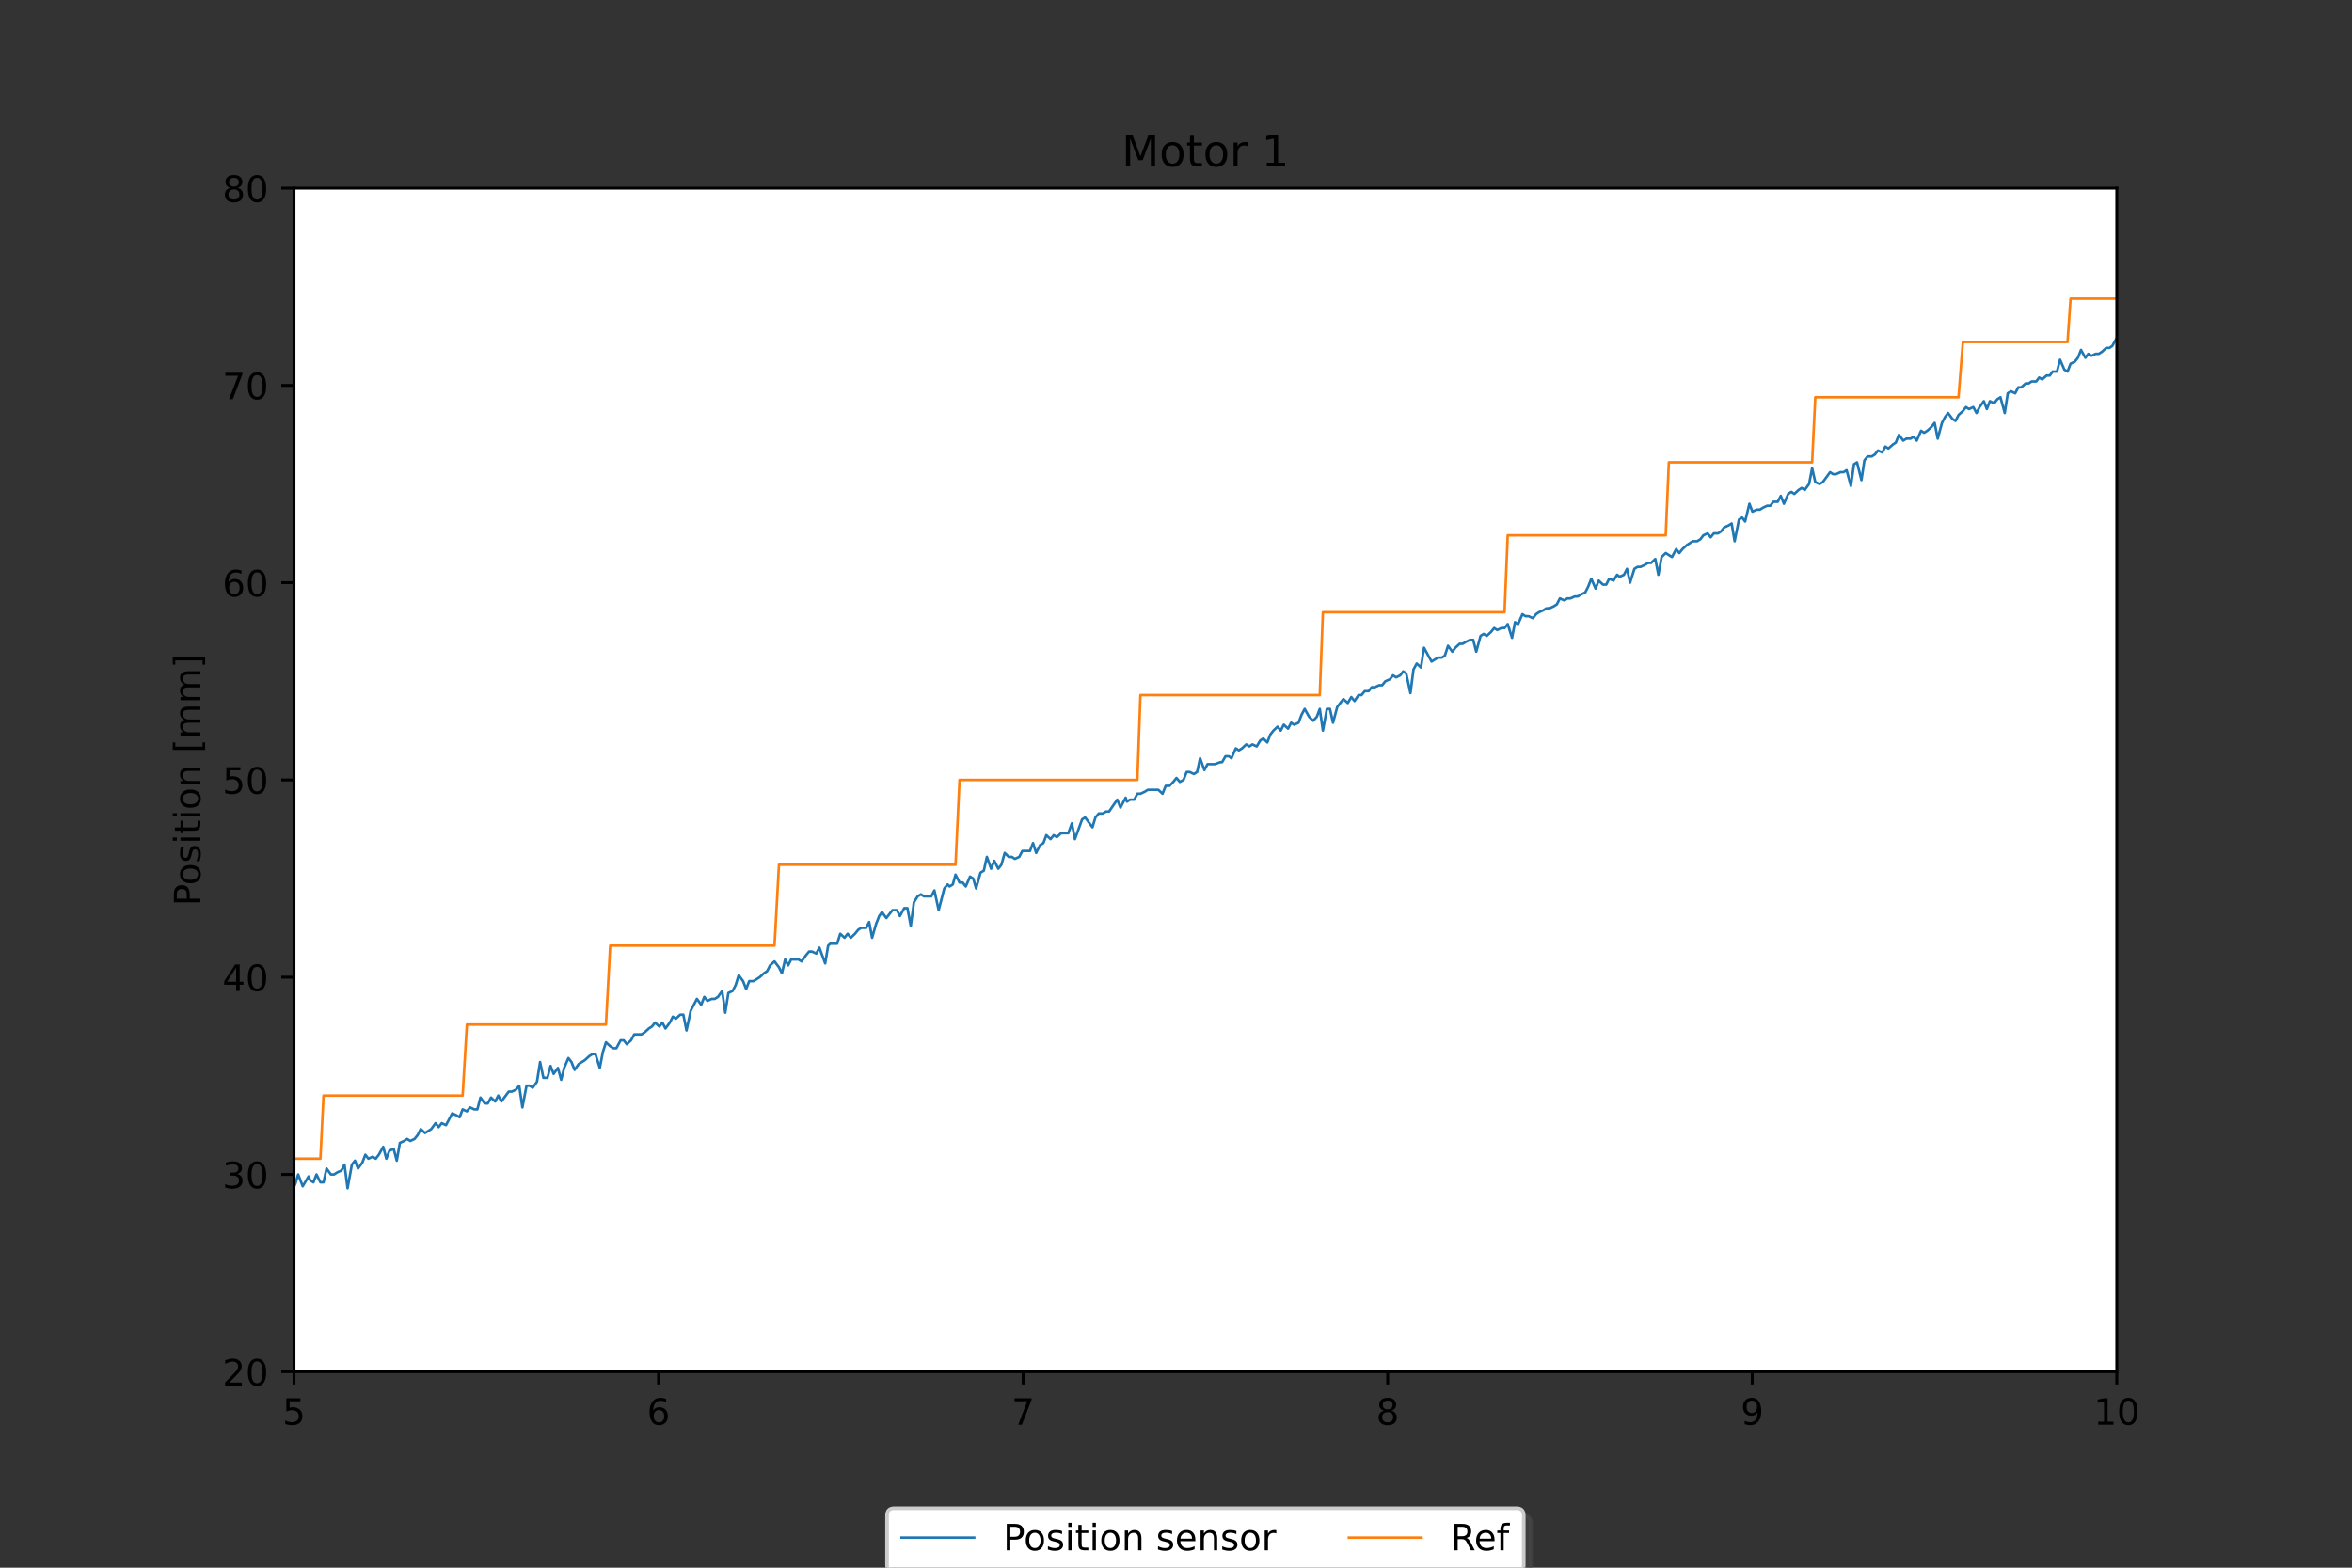 <?xml version="1.0" encoding="utf-8" standalone="no"?>
<!DOCTYPE svg PUBLIC "-//W3C//DTD SVG 1.1//EN"
  "http://www.w3.org/Graphics/SVG/1.1/DTD/svg11.dtd">
<!-- Created with matplotlib (https://matplotlib.org/) -->
<svg height="432pt" version="1.1" viewBox="0 0 648 432" width="648pt" xmlns="http://www.w3.org/2000/svg" xmlns:xlink="http://www.w3.org/1999/xlink">
 <rect x="0" y="0" width="648" height="432" fill="#333333" stroke="none"/>
 <defs>
  <style type="text/css">*{stroke-linecap:butt;stroke-linejoin:round;}</style>
 </defs>
 <g id="figure_1">
  <g id="patch_1">
   <path d="M 0 432 
L 648 432 
L 648 0 
L 0 0 
z
" style="fill:none;"/>
  </g>
  <g id="axes_1">
   <g id="patch_2">
    <path d="M 81 378 
L 583.2 378 
L 583.2 51.84 
L 81 51.84 
z
" style="fill:#ffffff;"/>
   </g>
   <g id="matplotlib.axis_1">
    <g id="xtick_1">
     <g id="line2d_1">
      <defs>
       <path d="M 0 0 
L 0 3.5 
" id="mf69b59c6f3" style="stroke:#000000;stroke-width:0.8;"/>
      </defs>
      <g>
       <use style="stroke:#000000;stroke-width:0.8;" x="81" xlink:href="#mf69b59c6f3" y="378"/>
      </g>
     </g>
     <g id="text_1">
      <!-- 5 -->
      <g transform="translate(77.819 392.598)scale(0.1 -0.1)">
       <defs>
        <path d="M 10.797 72.906 
L 49.516 72.906 
L 49.516 64.594 
L 19.828 64.594 
L 19.828 46.734 
Q 21.969 47.469 24.109 47.828 
Q 26.266 48.188 28.422 48.188 
Q 40.625 48.188 47.75 41.5 
Q 54.891 34.812 54.891 23.391 
Q 54.891 11.625 47.562 5.094 
Q 40.234 -1.422 26.906 -1.422 
Q 22.312 -1.422 17.547 -0.641 
Q 12.797 0.141 7.719 1.703 
L 7.719 11.625 
Q 12.109 9.234 16.797 8.062 
Q 21.484 6.891 26.703 6.891 
Q 35.156 6.891 40.078 11.328 
Q 45.016 15.766 45.016 23.391 
Q 45.016 31 40.078 35.438 
Q 35.156 39.891 26.703 39.891 
Q 22.75 39.891 18.812 39.016 
Q 14.891 38.141 10.797 36.281 
z
" id="DejaVuSans-53"/>
       </defs>
       <use xlink:href="#DejaVuSans-53"/>
      </g>
     </g>
    </g>
    <g id="xtick_2">
     <g id="line2d_2">
      <g>
       <use style="stroke:#000000;stroke-width:0.8;" x="181.44" xlink:href="#mf69b59c6f3" y="378"/>
      </g>
     </g>
     <g id="text_2">
      <!-- 6 -->
      <g transform="translate(178.259 392.598)scale(0.1 -0.1)">
       <defs>
        <path d="M 33.016 40.375 
Q 26.375 40.375 22.484 35.828 
Q 18.609 31.297 18.609 23.391 
Q 18.609 15.531 22.484 10.953 
Q 26.375 6.391 33.016 6.391 
Q 39.656 6.391 43.531 10.953 
Q 47.406 15.531 47.406 23.391 
Q 47.406 31.297 43.531 35.828 
Q 39.656 40.375 33.016 40.375 
z
M 52.594 71.297 
L 52.594 62.312 
Q 48.875 64.062 45.094 64.984 
Q 41.312 65.922 37.594 65.922 
Q 27.828 65.922 22.672 59.328 
Q 17.531 52.734 16.797 39.406 
Q 19.672 43.656 24.016 45.922 
Q 28.375 48.188 33.594 48.188 
Q 44.578 48.188 50.953 41.516 
Q 57.328 34.859 57.328 23.391 
Q 57.328 12.156 50.688 5.359 
Q 44.047 -1.422 33.016 -1.422 
Q 20.359 -1.422 13.672 8.266 
Q 6.984 17.969 6.984 36.375 
Q 6.984 53.656 15.188 63.938 
Q 23.391 74.219 37.203 74.219 
Q 40.922 74.219 44.703 73.484 
Q 48.484 72.75 52.594 71.297 
z
" id="DejaVuSans-54"/>
       </defs>
       <use xlink:href="#DejaVuSans-54"/>
      </g>
     </g>
    </g>
    <g id="xtick_3">
     <g id="line2d_3">
      <g>
       <use style="stroke:#000000;stroke-width:0.8;" x="281.88" xlink:href="#mf69b59c6f3" y="378"/>
      </g>
     </g>
     <g id="text_3">
      <!-- 7 -->
      <g transform="translate(278.699 392.598)scale(0.1 -0.1)">
       <defs>
        <path d="M 8.203 72.906 
L 55.078 72.906 
L 55.078 68.703 
L 28.609 0 
L 18.312 0 
L 43.219 64.594 
L 8.203 64.594 
z
" id="DejaVuSans-55"/>
       </defs>
       <use xlink:href="#DejaVuSans-55"/>
      </g>
     </g>
    </g>
    <g id="xtick_4">
     <g id="line2d_4">
      <g>
       <use style="stroke:#000000;stroke-width:0.8;" x="382.32" xlink:href="#mf69b59c6f3" y="378"/>
      </g>
     </g>
     <g id="text_4">
      <!-- 8 -->
      <g transform="translate(379.139 392.598)scale(0.1 -0.1)">
       <defs>
        <path d="M 31.781 34.625 
Q 24.75 34.625 20.719 30.859 
Q 16.703 27.094 16.703 20.516 
Q 16.703 13.922 20.719 10.156 
Q 24.75 6.391 31.781 6.391 
Q 38.812 6.391 42.859 10.172 
Q 46.922 13.969 46.922 20.516 
Q 46.922 27.094 42.891 30.859 
Q 38.875 34.625 31.781 34.625 
z
M 21.922 38.812 
Q 15.578 40.375 12.031 44.719 
Q 8.5 49.078 8.5 55.328 
Q 8.5 64.062 14.719 69.141 
Q 20.953 74.219 31.781 74.219 
Q 42.672 74.219 48.875 69.141 
Q 55.078 64.062 55.078 55.328 
Q 55.078 49.078 51.531 44.719 
Q 48 40.375 41.703 38.812 
Q 48.828 37.156 52.797 32.312 
Q 56.781 27.484 56.781 20.516 
Q 56.781 9.906 50.312 4.234 
Q 43.844 -1.422 31.781 -1.422 
Q 19.734 -1.422 13.25 4.234 
Q 6.781 9.906 6.781 20.516 
Q 6.781 27.484 10.781 32.312 
Q 14.797 37.156 21.922 38.812 
z
M 18.312 54.391 
Q 18.312 48.734 21.844 45.562 
Q 25.391 42.391 31.781 42.391 
Q 38.141 42.391 41.719 45.562 
Q 45.312 48.734 45.312 54.391 
Q 45.312 60.062 41.719 63.234 
Q 38.141 66.406 31.781 66.406 
Q 25.391 66.406 21.844 63.234 
Q 18.312 60.062 18.312 54.391 
z
" id="DejaVuSans-56"/>
       </defs>
       <use xlink:href="#DejaVuSans-56"/>
      </g>
     </g>
    </g>
    <g id="xtick_5">
     <g id="line2d_5">
      <g>
       <use style="stroke:#000000;stroke-width:0.8;" x="482.76" xlink:href="#mf69b59c6f3" y="378"/>
      </g>
     </g>
     <g id="text_5">
      <!-- 9 -->
      <g transform="translate(479.579 392.598)scale(0.1 -0.1)">
       <defs>
        <path d="M 10.984 1.516 
L 10.984 10.5 
Q 14.703 8.734 18.5 7.812 
Q 22.312 6.891 25.984 6.891 
Q 35.75 6.891 40.891 13.453 
Q 46.047 20.016 46.781 33.406 
Q 43.953 29.203 39.594 26.953 
Q 35.25 24.703 29.984 24.703 
Q 19.047 24.703 12.672 31.312 
Q 6.297 37.938 6.297 49.422 
Q 6.297 60.641 12.938 67.422 
Q 19.578 74.219 30.609 74.219 
Q 43.266 74.219 49.922 64.516 
Q 56.594 54.828 56.594 36.375 
Q 56.594 19.141 48.406 8.859 
Q 40.234 -1.422 26.422 -1.422 
Q 22.703 -1.422 18.891 -0.688 
Q 15.094 0.047 10.984 1.516 
z
M 30.609 32.422 
Q 37.25 32.422 41.125 36.953 
Q 45.016 41.5 45.016 49.422 
Q 45.016 57.281 41.125 61.844 
Q 37.25 66.406 30.609 66.406 
Q 23.969 66.406 20.094 61.844 
Q 16.219 57.281 16.219 49.422 
Q 16.219 41.5 20.094 36.953 
Q 23.969 32.422 30.609 32.422 
z
" id="DejaVuSans-57"/>
       </defs>
       <use xlink:href="#DejaVuSans-57"/>
      </g>
     </g>
    </g>
    <g id="xtick_6">
     <g id="line2d_6">
      <g>
       <use style="stroke:#000000;stroke-width:0.8;" x="583.2" xlink:href="#mf69b59c6f3" y="378"/>
      </g>
     </g>
     <g id="text_6">
      <!-- 10 -->
      <g transform="translate(576.837 392.598)scale(0.1 -0.1)">
       <defs>
        <path d="M 12.406 8.297 
L 28.516 8.297 
L 28.516 63.922 
L 10.984 60.406 
L 10.984 69.391 
L 28.422 72.906 
L 38.281 72.906 
L 38.281 8.297 
L 54.391 8.297 
L 54.391 0 
L 12.406 0 
z
" id="DejaVuSans-49"/>
        <path d="M 31.781 66.406 
Q 24.172 66.406 20.328 58.906 
Q 16.5 51.422 16.5 36.375 
Q 16.5 21.391 20.328 13.891 
Q 24.172 6.391 31.781 6.391 
Q 39.453 6.391 43.281 13.891 
Q 47.125 21.391 47.125 36.375 
Q 47.125 51.422 43.281 58.906 
Q 39.453 66.406 31.781 66.406 
z
M 31.781 74.219 
Q 44.047 74.219 50.516 64.516 
Q 56.984 54.828 56.984 36.375 
Q 56.984 17.969 50.516 8.266 
Q 44.047 -1.422 31.781 -1.422 
Q 19.531 -1.422 13.062 8.266 
Q 6.594 17.969 6.594 36.375 
Q 6.594 54.828 13.062 64.516 
Q 19.531 74.219 31.781 74.219 
z
" id="DejaVuSans-48"/>
       </defs>
       <use xlink:href="#DejaVuSans-49"/>
       <use x="63.623" xlink:href="#DejaVuSans-48"/>
      </g>
     </g>
    </g>
   </g>
   <g id="matplotlib.axis_2">
    <g id="ytick_1">
     <g id="line2d_7">
      <defs>
       <path d="M 0 0 
L -3.5 0 
" id="m94dd79af28" style="stroke:#000000;stroke-width:0.8;"/>
      </defs>
      <g>
       <use style="stroke:#000000;stroke-width:0.8;" x="81" xlink:href="#m94dd79af28" y="378"/>
      </g>
     </g>
     <g id="text_7">
      <!-- 20 -->
      <g transform="translate(61.275 381.799)scale(0.1 -0.1)">
       <defs>
        <path d="M 19.188 8.297 
L 53.609 8.297 
L 53.609 0 
L 7.328 0 
L 7.328 8.297 
Q 12.938 14.109 22.625 23.891 
Q 32.328 33.688 34.812 36.531 
Q 39.547 41.844 41.422 45.531 
Q 43.312 49.219 43.312 52.781 
Q 43.312 58.594 39.234 62.25 
Q 35.156 65.922 28.609 65.922 
Q 23.969 65.922 18.812 64.312 
Q 13.672 62.703 7.812 59.422 
L 7.812 69.391 
Q 13.766 71.781 18.938 73 
Q 24.125 74.219 28.422 74.219 
Q 39.75 74.219 46.484 68.547 
Q 53.219 62.891 53.219 53.422 
Q 53.219 48.922 51.531 44.891 
Q 49.859 40.875 45.406 35.406 
Q 44.188 33.984 37.641 27.219 
Q 31.109 20.453 19.188 8.297 
z
" id="DejaVuSans-50"/>
       </defs>
       <use xlink:href="#DejaVuSans-50"/>
       <use x="63.623" xlink:href="#DejaVuSans-48"/>
      </g>
     </g>
    </g>
    <g id="ytick_2">
     <g id="line2d_8">
      <g>
       <use style="stroke:#000000;stroke-width:0.8;" x="81" xlink:href="#m94dd79af28" y="323.64"/>
      </g>
     </g>
     <g id="text_8">
      <!-- 30 -->
      <g transform="translate(61.275 327.439)scale(0.1 -0.1)">
       <defs>
        <path d="M 40.578 39.312 
Q 47.656 37.797 51.625 33 
Q 55.609 28.219 55.609 21.188 
Q 55.609 10.406 48.188 4.484 
Q 40.766 -1.422 27.094 -1.422 
Q 22.516 -1.422 17.656 -0.516 
Q 12.797 0.391 7.625 2.203 
L 7.625 11.719 
Q 11.719 9.328 16.594 8.109 
Q 21.484 6.891 26.812 6.891 
Q 36.078 6.891 40.938 10.547 
Q 45.797 14.203 45.797 21.188 
Q 45.797 27.641 41.281 31.266 
Q 36.766 34.906 28.719 34.906 
L 20.219 34.906 
L 20.219 43.016 
L 29.109 43.016 
Q 36.375 43.016 40.234 45.922 
Q 44.094 48.828 44.094 54.297 
Q 44.094 59.906 40.109 62.906 
Q 36.141 65.922 28.719 65.922 
Q 24.656 65.922 20.016 65.031 
Q 15.375 64.156 9.812 62.312 
L 9.812 71.094 
Q 15.438 72.656 20.344 73.438 
Q 25.25 74.219 29.594 74.219 
Q 40.828 74.219 47.359 69.109 
Q 53.906 64.016 53.906 55.328 
Q 53.906 49.266 50.438 45.094 
Q 46.969 40.922 40.578 39.312 
z
" id="DejaVuSans-51"/>
       </defs>
       <use xlink:href="#DejaVuSans-51"/>
       <use x="63.623" xlink:href="#DejaVuSans-48"/>
      </g>
     </g>
    </g>
    <g id="ytick_3">
     <g id="line2d_9">
      <g>
       <use style="stroke:#000000;stroke-width:0.8;" x="81" xlink:href="#m94dd79af28" y="269.28"/>
      </g>
     </g>
     <g id="text_9">
      <!-- 40 -->
      <g transform="translate(61.275 273.079)scale(0.1 -0.1)">
       <defs>
        <path d="M 37.797 64.312 
L 12.891 25.391 
L 37.797 25.391 
z
M 35.203 72.906 
L 47.609 72.906 
L 47.609 25.391 
L 58.016 25.391 
L 58.016 17.188 
L 47.609 17.188 
L 47.609 0 
L 37.797 0 
L 37.797 17.188 
L 4.891 17.188 
L 4.891 26.703 
z
" id="DejaVuSans-52"/>
       </defs>
       <use xlink:href="#DejaVuSans-52"/>
       <use x="63.623" xlink:href="#DejaVuSans-48"/>
      </g>
     </g>
    </g>
    <g id="ytick_4">
     <g id="line2d_10">
      <g>
       <use style="stroke:#000000;stroke-width:0.8;" x="81" xlink:href="#m94dd79af28" y="214.92"/>
      </g>
     </g>
     <g id="text_10">
      <!-- 50 -->
      <g transform="translate(61.275 218.719)scale(0.1 -0.1)">
       <use xlink:href="#DejaVuSans-53"/>
       <use x="63.623" xlink:href="#DejaVuSans-48"/>
      </g>
     </g>
    </g>
    <g id="ytick_5">
     <g id="line2d_11">
      <g>
       <use style="stroke:#000000;stroke-width:0.8;" x="81" xlink:href="#m94dd79af28" y="160.56"/>
      </g>
     </g>
     <g id="text_11">
      <!-- 60 -->
      <g transform="translate(61.275 164.359)scale(0.1 -0.1)">
       <use xlink:href="#DejaVuSans-54"/>
       <use x="63.623" xlink:href="#DejaVuSans-48"/>
      </g>
     </g>
    </g>
    <g id="ytick_6">
     <g id="line2d_12">
      <g>
       <use style="stroke:#000000;stroke-width:0.8;" x="81" xlink:href="#m94dd79af28" y="106.2"/>
      </g>
     </g>
     <g id="text_12">
      <!-- 70 -->
      <g transform="translate(61.275 109.999)scale(0.1 -0.1)">
       <use xlink:href="#DejaVuSans-55"/>
       <use x="63.623" xlink:href="#DejaVuSans-48"/>
      </g>
     </g>
    </g>
    <g id="ytick_7">
     <g id="line2d_13">
      <g>
       <use style="stroke:#000000;stroke-width:0.8;" x="81" xlink:href="#m94dd79af28" y="51.84"/>
      </g>
     </g>
     <g id="text_13">
      <!-- 80 -->
      <g transform="translate(61.275 55.639)scale(0.1 -0.1)">
       <use xlink:href="#DejaVuSans-56"/>
       <use x="63.623" xlink:href="#DejaVuSans-48"/>
      </g>
     </g>
    </g>
    <g id="text_14">
     <!-- Position [mm] -->
     <g transform="translate(55.195 249.615)rotate(-90)scale(0.1 -0.1)">
      <defs>
       <path d="M 19.672 64.797 
L 19.672 37.406 
L 32.078 37.406 
Q 38.969 37.406 42.719 40.969 
Q 46.484 44.531 46.484 51.125 
Q 46.484 57.672 42.719 61.234 
Q 38.969 64.797 32.078 64.797 
z
M 9.812 72.906 
L 32.078 72.906 
Q 44.344 72.906 50.609 67.359 
Q 56.891 61.812 56.891 51.125 
Q 56.891 40.328 50.609 34.812 
Q 44.344 29.297 32.078 29.297 
L 19.672 29.297 
L 19.672 0 
L 9.812 0 
z
" id="DejaVuSans-80"/>
       <path d="M 30.609 48.391 
Q 23.391 48.391 19.188 42.75 
Q 14.984 37.109 14.984 27.297 
Q 14.984 17.484 19.156 11.844 
Q 23.344 6.203 30.609 6.203 
Q 37.797 6.203 41.984 11.859 
Q 46.188 17.531 46.188 27.297 
Q 46.188 37.016 41.984 42.703 
Q 37.797 48.391 30.609 48.391 
z
M 30.609 56 
Q 42.328 56 49.016 48.375 
Q 55.719 40.766 55.719 27.297 
Q 55.719 13.875 49.016 6.219 
Q 42.328 -1.422 30.609 -1.422 
Q 18.844 -1.422 12.172 6.219 
Q 5.516 13.875 5.516 27.297 
Q 5.516 40.766 12.172 48.375 
Q 18.844 56 30.609 56 
z
" id="DejaVuSans-111"/>
       <path d="M 44.281 53.078 
L 44.281 44.578 
Q 40.484 46.531 36.375 47.5 
Q 32.281 48.484 27.875 48.484 
Q 21.188 48.484 17.844 46.438 
Q 14.5 44.391 14.5 40.281 
Q 14.5 37.156 16.891 35.375 
Q 19.281 33.594 26.516 31.984 
L 29.594 31.297 
Q 39.156 29.25 43.188 25.516 
Q 47.219 21.781 47.219 15.094 
Q 47.219 7.469 41.188 3.016 
Q 35.156 -1.422 24.609 -1.422 
Q 20.219 -1.422 15.453 -0.562 
Q 10.688 0.297 5.422 2 
L 5.422 11.281 
Q 10.406 8.688 15.234 7.391 
Q 20.062 6.109 24.812 6.109 
Q 31.156 6.109 34.562 8.281 
Q 37.984 10.453 37.984 14.406 
Q 37.984 18.062 35.516 20.016 
Q 33.062 21.969 24.703 23.781 
L 21.578 24.516 
Q 13.234 26.266 9.516 29.906 
Q 5.812 33.547 5.812 39.891 
Q 5.812 47.609 11.281 51.797 
Q 16.75 56 26.812 56 
Q 31.781 56 36.172 55.266 
Q 40.578 54.547 44.281 53.078 
z
" id="DejaVuSans-115"/>
       <path d="M 9.422 54.688 
L 18.406 54.688 
L 18.406 0 
L 9.422 0 
z
M 9.422 75.984 
L 18.406 75.984 
L 18.406 64.594 
L 9.422 64.594 
z
" id="DejaVuSans-105"/>
       <path d="M 18.312 70.219 
L 18.312 54.688 
L 36.812 54.688 
L 36.812 47.703 
L 18.312 47.703 
L 18.312 18.016 
Q 18.312 11.328 20.141 9.422 
Q 21.969 7.516 27.594 7.516 
L 36.812 7.516 
L 36.812 0 
L 27.594 0 
Q 17.188 0 13.234 3.875 
Q 9.281 7.766 9.281 18.016 
L 9.281 47.703 
L 2.688 47.703 
L 2.688 54.688 
L 9.281 54.688 
L 9.281 70.219 
z
" id="DejaVuSans-116"/>
       <path d="M 54.891 33.016 
L 54.891 0 
L 45.906 0 
L 45.906 32.719 
Q 45.906 40.484 42.875 44.328 
Q 39.844 48.188 33.797 48.188 
Q 26.516 48.188 22.312 43.547 
Q 18.109 38.922 18.109 30.906 
L 18.109 0 
L 9.078 0 
L 9.078 54.688 
L 18.109 54.688 
L 18.109 46.188 
Q 21.344 51.125 25.703 53.562 
Q 30.078 56 35.797 56 
Q 45.219 56 50.047 50.172 
Q 54.891 44.344 54.891 33.016 
z
" id="DejaVuSans-110"/>
       <path id="DejaVuSans-32"/>
       <path d="M 8.594 75.984 
L 29.297 75.984 
L 29.297 69 
L 17.578 69 
L 17.578 -6.203 
L 29.297 -6.203 
L 29.297 -13.188 
L 8.594 -13.188 
z
" id="DejaVuSans-91"/>
       <path d="M 52 44.188 
Q 55.375 50.25 60.062 53.125 
Q 64.75 56 71.094 56 
Q 79.641 56 84.281 50.016 
Q 88.922 44.047 88.922 33.016 
L 88.922 0 
L 79.891 0 
L 79.891 32.719 
Q 79.891 40.578 77.094 44.375 
Q 74.312 48.188 68.609 48.188 
Q 61.625 48.188 57.562 43.547 
Q 53.516 38.922 53.516 30.906 
L 53.516 0 
L 44.484 0 
L 44.484 32.719 
Q 44.484 40.625 41.703 44.406 
Q 38.922 48.188 33.109 48.188 
Q 26.219 48.188 22.156 43.531 
Q 18.109 38.875 18.109 30.906 
L 18.109 0 
L 9.078 0 
L 9.078 54.688 
L 18.109 54.688 
L 18.109 46.188 
Q 21.188 51.219 25.484 53.609 
Q 29.781 56 35.688 56 
Q 41.656 56 45.828 52.969 
Q 50 49.953 52 44.188 
z
" id="DejaVuSans-109"/>
       <path d="M 30.422 75.984 
L 30.422 -13.188 
L 9.719 -13.188 
L 9.719 -6.203 
L 21.391 -6.203 
L 21.391 69 
L 9.719 69 
L 9.719 75.984 
z
" id="DejaVuSans-93"/>
      </defs>
      <use xlink:href="#DejaVuSans-80"/>
      <use x="56.678" xlink:href="#DejaVuSans-111"/>
      <use x="117.859" xlink:href="#DejaVuSans-115"/>
      <use x="169.959" xlink:href="#DejaVuSans-105"/>
      <use x="197.742" xlink:href="#DejaVuSans-116"/>
      <use x="236.951" xlink:href="#DejaVuSans-105"/>
      <use x="264.734" xlink:href="#DejaVuSans-111"/>
      <use x="325.916" xlink:href="#DejaVuSans-110"/>
      <use x="389.295" xlink:href="#DejaVuSans-32"/>
      <use x="421.082" xlink:href="#DejaVuSans-91"/>
      <use x="460.096" xlink:href="#DejaVuSans-109"/>
      <use x="557.508" xlink:href="#DejaVuSans-109"/>
      <use x="654.92" xlink:href="#DejaVuSans-93"/>
     </g>
    </g>
   </g>
   <g id="line2d_14">
    <path clip-path="url(#pe470ea5427)" d="M 80.491 327.989 
L 81.327 326.358 
L 82.152 323.64 
L 83.403 326.902 
L 85.013 324.184 
L 85.477 325.271 
L 86.356 325.814 
L 87.191 323.64 
L 88.281 325.814 
L 89.133 325.814 
L 89.967 322.009 
L 91.163 323.64 
L 92.032 323.64 
L 92.878 323.096 
L 94.06 322.553 
L 94.909 320.922 
L 95.758 327.445 
L 96.943 320.922 
L 97.799 319.835 
L 98.639 322.009 
L 99.824 320.378 
L 100.658 318.204 
L 101.498 319.291 
L 102.693 318.748 
L 103.532 319.291 
L 104.369 318.204 
L 105.581 316.03 
L 106.434 319.291 
L 107.28 317.117 
L 108.465 316.573 
L 109.312 319.835 
L 110.167 314.942 
L 111.339 314.399 
L 112.177 313.855 
L 113.019 314.399 
L 114.222 313.855 
L 115.081 312.768 
L 115.921 311.137 
L 117.1 312.224 
L 118.812 311.137 
L 119.993 309.506 
L 120.84 310.594 
L 121.696 309.506 
L 122.872 310.05 
L 124.602 306.788 
L 125.754 307.332 
L 126.619 307.876 
L 127.462 305.701 
L 128.634 306.245 
L 129.489 305.158 
L 130.659 305.701 
L 131.52 305.701 
L 132.365 302.44 
L 133.552 304.07 
L 134.387 304.07 
L 135.284 302.44 
L 136.428 303.527 
L 137.281 301.896 
L 138.128 303.527 
L 140.164 300.809 
L 141.01 300.809 
L 142.183 300.265 
L 143.045 299.178 
L 143.927 305.158 
L 145.067 299.178 
L 145.924 299.178 
L 146.77 299.722 
L 147.948 298.091 
L 148.802 292.655 
L 149.714 297.004 
L 150.831 297.004 
L 151.688 293.742 
L 152.532 295.916 
L 153.715 294.286 
L 154.611 297.547 
L 155.432 294.286 
L 156.598 291.568 
L 157.449 292.655 
L 158.301 294.829 
L 159.452 293.198 
L 161.178 292.111 
L 162.358 291.024 
L 163.22 290.48 
L 164.06 290.48 
L 165.251 294.286 
L 166.091 289.937 
L 166.95 287.219 
L 168.118 288.306 
L 168.975 288.85 
L 169.821 288.85 
L 170.993 286.675 
L 171.858 286.675 
L 172.69 287.762 
L 173.862 286.675 
L 174.733 285.044 
L 176.744 285.044 
L 177.578 284.501 
L 178.77 283.414 
L 179.62 282.87 
L 180.47 281.783 
L 181.653 282.87 
L 182.498 281.783 
L 183.339 283.414 
L 184.546 281.783 
L 185.378 280.152 
L 186.219 280.696 
L 187.415 279.608 
L 188.269 279.608 
L 189.14 283.957 
L 190.299 278.521 
L 192.009 275.26 
L 193.183 276.89 
L 194.044 274.716 
L 194.886 275.803 
L 196.07 275.26 
L 196.913 275.26 
L 197.8 274.716 
L 198.962 273.085 
L 199.815 279.065 
L 200.671 273.629 
L 201.835 273.085 
L 202.677 271.454 
L 203.526 268.736 
L 204.726 270.367 
L 205.568 272.542 
L 206.415 270.367 
L 207.596 270.367 
L 209.313 269.28 
L 210.472 268.193 
L 211.323 267.649 
L 212.168 266.018 
L 213.386 264.931 
L 214.616 266.562 
L 215.428 268.193 
L 216.321 264.388 
L 217.142 266.018 
L 217.963 264.388 
L 219.972 264.388 
L 220.854 264.931 
L 222.004 263.3 
L 222.908 262.213 
L 223.698 262.213 
L 224.891 262.757 
L 225.745 261.126 
L 227.352 265.475 
L 228.162 260.582 
L 228.75 260.039 
L 230.654 260.039 
L 231.493 257.321 
L 232.683 258.408 
L 233.541 257.321 
L 234.41 258.408 
L 235.555 257.321 
L 236.428 256.234 
L 237.254 255.69 
L 238.647 255.69 
L 239.463 254.059 
L 240.275 258.408 
L 241.37 254.603 
L 242.231 252.428 
L 243.001 251.341 
L 244.192 252.972 
L 245.892 250.798 
L 247.104 250.798 
L 247.937 252.428 
L 249.129 250.254 
L 250.006 250.254 
L 250.923 255.146 
L 251.794 248.623 
L 252.835 246.992 
L 253.74 246.449 
L 254.555 246.992 
L 256.577 246.992 
L 257.436 245.362 
L 258.613 250.798 
L 260.16 244.818 
L 261.09 243.731 
L 261.61 244.274 
L 262.516 243.731 
L 263.263 241.013 
L 264.364 243.187 
L 265.226 243.187 
L 266.083 244.274 
L 267.262 241.556 
L 268.133 242.1 
L 268.928 244.818 
L 270.139 240.469 
L 271.056 239.926 
L 271.897 236.12 
L 273.062 239.382 
L 273.935 237.208 
L 275.04 239.382 
L 275.896 238.295 
L 276.816 235.033 
L 277.92 236.12 
L 278.778 236.12 
L 279.603 236.664 
L 280.813 236.12 
L 281.675 234.49 
L 283.765 234.49 
L 284.613 232.315 
L 285.471 235.033 
L 286.575 232.859 
L 287.469 232.315 
L 288.276 230.141 
L 289.444 231.228 
L 290.311 230.141 
L 291.169 230.684 
L 292.338 229.597 
L 294.328 229.597 
L 295.308 226.879 
L 296.153 231.228 
L 298.13 225.792 
L 298.958 225.248 
L 300.98 227.966 
L 301.81 225.248 
L 302.719 224.161 
L 303.851 224.161 
L 304.707 223.618 
L 305.559 223.618 
L 307.809 220.356 
L 308.7 222.53 
L 310.131 219.812 
L 310.486 220.9 
L 311.322 220.356 
L 312.505 220.356 
L 313.358 218.725 
L 314.203 218.725 
L 315.385 218.182 
L 316.253 217.638 
L 319.116 217.638 
L 320.288 218.725 
L 321.166 216.551 
L 322.207 216.551 
L 323.257 215.464 
L 324.127 214.376 
L 325.049 215.464 
L 326.057 214.92 
L 326.935 212.746 
L 327.761 212.746 
L 328.941 213.289 
L 329.807 212.746 
L 330.64 208.94 
L 331.819 212.202 
L 332.682 210.571 
L 334.702 210.571 
L 336.197 210.028 
L 336.701 210.028 
L 337.636 208.397 
L 338.549 208.397 
L 339.28 208.94 
L 340.467 206.222 
L 341.319 206.766 
L 342.186 206.222 
L 343.35 205.135 
L 344.215 205.679 
L 345.048 205.135 
L 346.234 205.679 
L 347.223 204.048 
L 348.042 203.504 
L 349.159 204.592 
L 349.982 202.417 
L 350.838 201.33 
L 351.978 200.243 
L 352.845 201.33 
L 353.701 199.699 
L 354.873 200.786 
L 355.729 199.156 
L 356.562 199.699 
L 357.762 199.156 
L 358.585 196.981 
L 359.455 195.35 
L 360.668 197.525 
L 361.795 198.612 
L 362.796 197.525 
L 363.613 195.35 
L 364.47 201.33 
L 365.569 195.35 
L 366.419 195.35 
L 367.262 199.156 
L 368.424 194.807 
L 370.11 192.632 
L 371.331 193.72 
L 372.296 192.089 
L 373.195 193.176 
L 374.286 191.545 
L 375.118 191.545 
L 375.996 190.458 
L 377.073 190.458 
L 377.912 189.371 
L 378.776 189.371 
L 379.955 188.827 
L 380.804 188.827 
L 381.668 187.74 
L 382.921 187.196 
L 383.794 186.109 
L 384.646 186.653 
L 385.768 186.109 
L 386.582 185.022 
L 387.422 185.566 
L 388.591 191.002 
L 389.435 184.478 
L 390.325 182.848 
L 391.488 183.935 
L 392.337 178.499 
L 394.411 182.304 
L 396.166 181.217 
L 397.229 181.217 
L 398.079 180.673 
L 398.943 177.955 
L 400.12 179.586 
L 400.972 178.499 
L 402.147 177.412 
L 403.01 177.412 
L 403.862 176.868 
L 405.031 176.324 
L 405.879 176.324 
L 406.719 179.586 
L 407.91 175.237 
L 408.763 174.694 
L 409.6 175.237 
L 410.795 174.15 
L 411.664 173.063 
L 412.481 173.606 
L 413.677 173.063 
L 414.521 173.063 
L 415.391 171.976 
L 416.581 175.781 
L 417.406 171.432 
L 418.254 171.976 
L 419.441 169.258 
L 420.282 169.801 
L 421.123 169.801 
L 422.336 170.345 
L 423.189 169.258 
L 423.995 168.714 
L 425.207 168.17 
L 426.045 167.627 
L 426.891 167.627 
L 428.08 167.083 
L 428.924 166.54 
L 429.766 164.909 
L 431.005 165.452 
L 431.821 164.909 
L 432.675 164.909 
L 433.862 164.365 
L 434.693 164.365 
L 435.533 163.822 
L 436.742 163.278 
L 437.573 161.647 
L 438.417 159.473 
L 439.6 162.191 
L 440.467 160.016 
L 441.64 161.104 
L 442.525 161.104 
L 443.35 159.473 
L 444.522 160.016 
L 445.527 158.386 
L 446.208 158.929 
L 447.417 158.386 
L 448.252 156.755 
L 449.109 160.56 
L 450.294 156.755 
L 451.142 156.211 
L 451.994 156.211 
L 453.173 155.668 
L 454.031 155.124 
L 454.886 155.124 
L 456.054 154.037 
L 456.902 158.386 
L 457.788 153.493 
L 458.925 152.406 
L 460.641 153.493 
L 461.81 151.319 
L 462.669 152.406 
L 463.528 151.319 
L 464.713 150.232 
L 466.369 149.144 
L 467.58 149.144 
L 468.474 148.601 
L 469.298 147.514 
L 470.47 146.97 
L 471.314 148.057 
L 472.186 146.97 
L 473.34 146.97 
L 474.174 146.426 
L 475.012 145.339 
L 476.23 144.796 
L 477.082 144.252 
L 477.909 149.144 
L 479.103 143.165 
L 479.988 142.621 
L 480.797 143.708 
L 481.98 138.816 
L 482.814 140.99 
L 484.012 140.447 
L 484.856 140.447 
L 485.725 139.903 
L 486.89 139.36 
L 487.746 139.36 
L 488.587 138.272 
L 489.793 138.272 
L 490.623 136.642 
L 491.484 138.816 
L 492.671 136.098 
L 493.513 135.554 
L 494.363 136.098 
L 495.536 135.011 
L 496.385 134.467 
L 497.226 135.011 
L 498.416 133.38 
L 499.261 129.031 
L 500.127 132.836 
L 501.306 133.38 
L 502.212 132.836 
L 504.203 130.118 
L 505.042 130.662 
L 505.862 130.662 
L 507.056 130.118 
L 507.915 130.118 
L 508.758 129.575 
L 509.937 133.924 
L 510.79 127.944 
L 511.621 127.4 
L 512.846 132.293 
L 513.659 126.857 
L 514.55 125.77 
L 515.699 125.77 
L 516.568 125.226 
L 517.393 124.139 
L 518.583 124.682 
L 519.429 123.052 
L 520.265 123.595 
L 521.486 122.508 
L 522.314 121.964 
L 523.183 119.79 
L 524.348 121.421 
L 525.235 120.877 
L 526.379 120.877 
L 527.228 120.334 
L 528.069 121.421 
L 529.262 118.703 
L 530.11 119.246 
L 530.982 118.703 
L 532.165 117.616 
L 533.008 116.528 
L 533.862 120.877 
L 535.028 116.528 
L 535.891 114.898 
L 536.715 113.81 
L 537.917 115.441 
L 538.767 115.985 
L 539.592 114.354 
L 540.786 113.267 
L 541.638 112.18 
L 542.478 112.723 
L 543.665 112.18 
L 544.55 113.81 
L 545.378 112.18 
L 546.568 110.549 
L 547.396 112.723 
L 548.234 110.549 
L 549.429 111.092 
L 550.291 110.005 
L 551.143 109.462 
L 552.325 113.81 
L 553.158 108.374 
L 554.024 107.831 
L 555.21 108.374 
L 556.04 106.744 
L 556.874 106.744 
L 558.075 105.656 
L 558.914 105.656 
L 559.755 105.113 
L 560.992 105.113 
L 561.817 104.026 
L 562.637 104.569 
L 563.845 103.482 
L 564.746 103.482 
L 565.517 102.395 
L 566.716 102.395 
L 567.566 99.133 
L 568.752 101.851 
L 569.627 102.395 
L 570.459 100.22 
L 571.635 99.677 
L 572.489 98.59 
L 573.339 96.415 
L 574.536 98.59 
L 575.375 97.502 
L 576.216 98.046 
L 577.394 97.502 
L 578.241 97.502 
L 579.084 96.959 
L 580.277 95.872 
L 581.167 95.872 
L 581.962 95.328 
L 583.155 93.154 
L 584.021 94.784 
L 584.021 94.784 
" style="fill:none;stroke:#1f77b4;stroke-linecap:square;stroke-width:0.7;"/>
   </g>
   <g id="line2d_15">
    <path clip-path="url(#pe470ea5427)" d="M 80.491 319.291 
L 88.281 319.291 
L 89.133 301.896 
L 127.462 301.896 
L 128.634 282.326 
L 166.95 282.326 
L 168.118 260.582 
L 213.386 260.582 
L 214.616 238.295 
L 263.263 238.295 
L 264.364 214.92 
L 313.358 214.92 
L 314.203 191.545 
L 363.613 191.545 
L 364.47 168.714 
L 414.521 168.714 
L 415.391 147.514 
L 458.925 147.514 
L 459.785 127.4 
L 499.261 127.4 
L 500.127 109.462 
L 539.592 109.462 
L 540.786 94.241 
L 569.627 94.241 
L 570.459 82.282 
L 584.021 82.282 
L 584.021 82.282 
" style="fill:none;stroke:#ff7f0e;stroke-linecap:square;stroke-width:0.7;"/>
   </g>
   <g id="patch_3">
    <path d="M 81 378 
L 81 51.84 
" style="fill:none;stroke:#000000;stroke-linecap:square;stroke-linejoin:miter;stroke-width:0.8;"/>
   </g>
   <g id="patch_4">
    <path d="M 583.2 378 
L 583.2 51.84 
" style="fill:none;stroke:#000000;stroke-linecap:square;stroke-linejoin:miter;stroke-width:0.8;"/>
   </g>
   <g id="patch_5">
    <path d="M 81 378 
L 583.2 378 
" style="fill:none;stroke:#000000;stroke-linecap:square;stroke-linejoin:miter;stroke-width:0.8;"/>
   </g>
   <g id="patch_6">
    <path d="M 81 51.84 
L 583.2 51.84 
" style="fill:none;stroke:#000000;stroke-linecap:square;stroke-linejoin:miter;stroke-width:0.8;"/>
   </g>
   <g id="text_15">
    <!-- Motor 1 -->
    <g transform="translate(309.038 45.84)scale(0.12 -0.12)">
     <defs>
      <path d="M 9.812 72.906 
L 24.516 72.906 
L 43.109 23.297 
L 61.812 72.906 
L 76.516 72.906 
L 76.516 0 
L 66.891 0 
L 66.891 64.016 
L 48.094 14.016 
L 38.188 14.016 
L 19.391 64.016 
L 19.391 0 
L 9.812 0 
z
" id="DejaVuSans-77"/>
      <path d="M 41.109 46.297 
Q 39.594 47.172 37.812 47.578 
Q 36.031 48 33.891 48 
Q 26.266 48 22.188 43.047 
Q 18.109 38.094 18.109 28.812 
L 18.109 0 
L 9.078 0 
L 9.078 54.688 
L 18.109 54.688 
L 18.109 46.188 
Q 20.953 51.172 25.484 53.578 
Q 30.031 56 36.531 56 
Q 37.453 56 38.578 55.875 
Q 39.703 55.766 41.062 55.516 
z
" id="DejaVuSans-114"/>
     </defs>
     <use xlink:href="#DejaVuSans-77"/>
     <use x="86.279" xlink:href="#DejaVuSans-111"/>
     <use x="147.461" xlink:href="#DejaVuSans-116"/>
     <use x="186.67" xlink:href="#DejaVuSans-111"/>
     <use x="247.852" xlink:href="#DejaVuSans-114"/>
     <use x="288.965" xlink:href="#DejaVuSans-32"/>
     <use x="320.752" xlink:href="#DejaVuSans-49"/>
    </g>
   </g>
   <g id="legend_1">
    <g id="patch_7">
     <path d="M 248.391 435.294 
L 419.809 435.294 
Q 421.809 435.294 421.809 433.294 
L 421.809 419.616 
Q 421.809 417.616 419.809 417.616 
L 248.391 417.616 
Q 246.391 417.616 246.391 419.616 
L 246.391 433.294 
Q 246.391 435.294 248.391 435.294 
z
" style="fill:#4c4c4c;opacity:0.5;stroke:#4c4c4c;stroke-linejoin:miter;"/>
    </g>
    <g id="patch_8">
     <path d="M 246.391 433.294 
L 417.809 433.294 
Q 419.809 433.294 419.809 431.294 
L 419.809 417.616 
Q 419.809 415.616 417.809 415.616 
L 246.391 415.616 
Q 244.391 415.616 244.391 417.616 
L 244.391 431.294 
Q 244.391 433.294 246.391 433.294 
z
" style="fill:#ffffff;stroke:#cccccc;stroke-linejoin:miter;"/>
    </g>
    <g id="line2d_16">
     <path d="M 248.391 423.714 
L 268.391 423.714 
" style="fill:none;stroke:#1f77b4;stroke-linecap:square;stroke-width:0.7;"/>
    </g>
    <g id="line2d_17"/>
    <g id="text_16">
     <!-- Position sensor -->
     <g transform="translate(276.391 427.214)scale(0.1 -0.1)">
      <defs>
       <path d="M 56.203 29.594 
L 56.203 25.203 
L 14.891 25.203 
Q 15.484 15.922 20.484 11.062 
Q 25.484 6.203 34.422 6.203 
Q 39.594 6.203 44.453 7.469 
Q 49.312 8.734 54.109 11.281 
L 54.109 2.781 
Q 49.266 0.734 44.188 -0.344 
Q 39.109 -1.422 33.891 -1.422 
Q 20.797 -1.422 13.156 6.188 
Q 5.516 13.812 5.516 26.812 
Q 5.516 40.234 12.766 48.109 
Q 20.016 56 32.328 56 
Q 43.359 56 49.781 48.891 
Q 56.203 41.797 56.203 29.594 
z
M 47.219 32.234 
Q 47.125 39.594 43.094 43.984 
Q 39.062 48.391 32.422 48.391 
Q 24.906 48.391 20.391 44.141 
Q 15.875 39.891 15.188 32.172 
z
" id="DejaVuSans-101"/>
      </defs>
      <use xlink:href="#DejaVuSans-80"/>
      <use x="56.678" xlink:href="#DejaVuSans-111"/>
      <use x="117.859" xlink:href="#DejaVuSans-115"/>
      <use x="169.959" xlink:href="#DejaVuSans-105"/>
      <use x="197.742" xlink:href="#DejaVuSans-116"/>
      <use x="236.951" xlink:href="#DejaVuSans-105"/>
      <use x="264.734" xlink:href="#DejaVuSans-111"/>
      <use x="325.916" xlink:href="#DejaVuSans-110"/>
      <use x="389.295" xlink:href="#DejaVuSans-32"/>
      <use x="421.082" xlink:href="#DejaVuSans-115"/>
      <use x="473.182" xlink:href="#DejaVuSans-101"/>
      <use x="534.705" xlink:href="#DejaVuSans-110"/>
      <use x="598.084" xlink:href="#DejaVuSans-115"/>
      <use x="650.184" xlink:href="#DejaVuSans-111"/>
      <use x="711.365" xlink:href="#DejaVuSans-114"/>
     </g>
    </g>
    <g id="line2d_18">
     <path d="M 371.637 423.714 
L 391.637 423.714 
" style="fill:none;stroke:#ff7f0e;stroke-linecap:square;stroke-width:0.7;"/>
    </g>
    <g id="line2d_19"/>
    <g id="text_17">
     <!-- Ref -->
     <g transform="translate(399.637 427.214)scale(0.1 -0.1)">
      <defs>
       <path d="M 44.391 34.188 
Q 47.562 33.109 50.562 29.594 
Q 53.562 26.078 56.594 19.922 
L 66.609 0 
L 56 0 
L 46.688 18.703 
Q 43.062 26.031 39.672 28.422 
Q 36.281 30.812 30.422 30.812 
L 19.672 30.812 
L 19.672 0 
L 9.812 0 
L 9.812 72.906 
L 32.078 72.906 
Q 44.578 72.906 50.734 67.672 
Q 56.891 62.453 56.891 51.906 
Q 56.891 45.016 53.688 40.469 
Q 50.484 35.938 44.391 34.188 
z
M 19.672 64.797 
L 19.672 38.922 
L 32.078 38.922 
Q 39.203 38.922 42.844 42.219 
Q 46.484 45.516 46.484 51.906 
Q 46.484 58.297 42.844 61.547 
Q 39.203 64.797 32.078 64.797 
z
" id="DejaVuSans-82"/>
       <path d="M 37.109 75.984 
L 37.109 68.5 
L 28.516 68.5 
Q 23.688 68.5 21.797 66.547 
Q 19.922 64.594 19.922 59.516 
L 19.922 54.688 
L 34.719 54.688 
L 34.719 47.703 
L 19.922 47.703 
L 19.922 0 
L 10.891 0 
L 10.891 47.703 
L 2.297 47.703 
L 2.297 54.688 
L 10.891 54.688 
L 10.891 58.5 
Q 10.891 67.625 15.141 71.797 
Q 19.391 75.984 28.609 75.984 
z
" id="DejaVuSans-102"/>
      </defs>
      <use xlink:href="#DejaVuSans-82"/>
      <use x="64.982" xlink:href="#DejaVuSans-101"/>
      <use x="126.506" xlink:href="#DejaVuSans-102"/>
     </g>
    </g>
   </g>
  </g>
 </g>
 <defs>
  <clipPath id="pe470ea5427">
   <rect height="326.16" width="502.2" x="81" y="51.84"/>
  </clipPath>
 </defs>
</svg>
